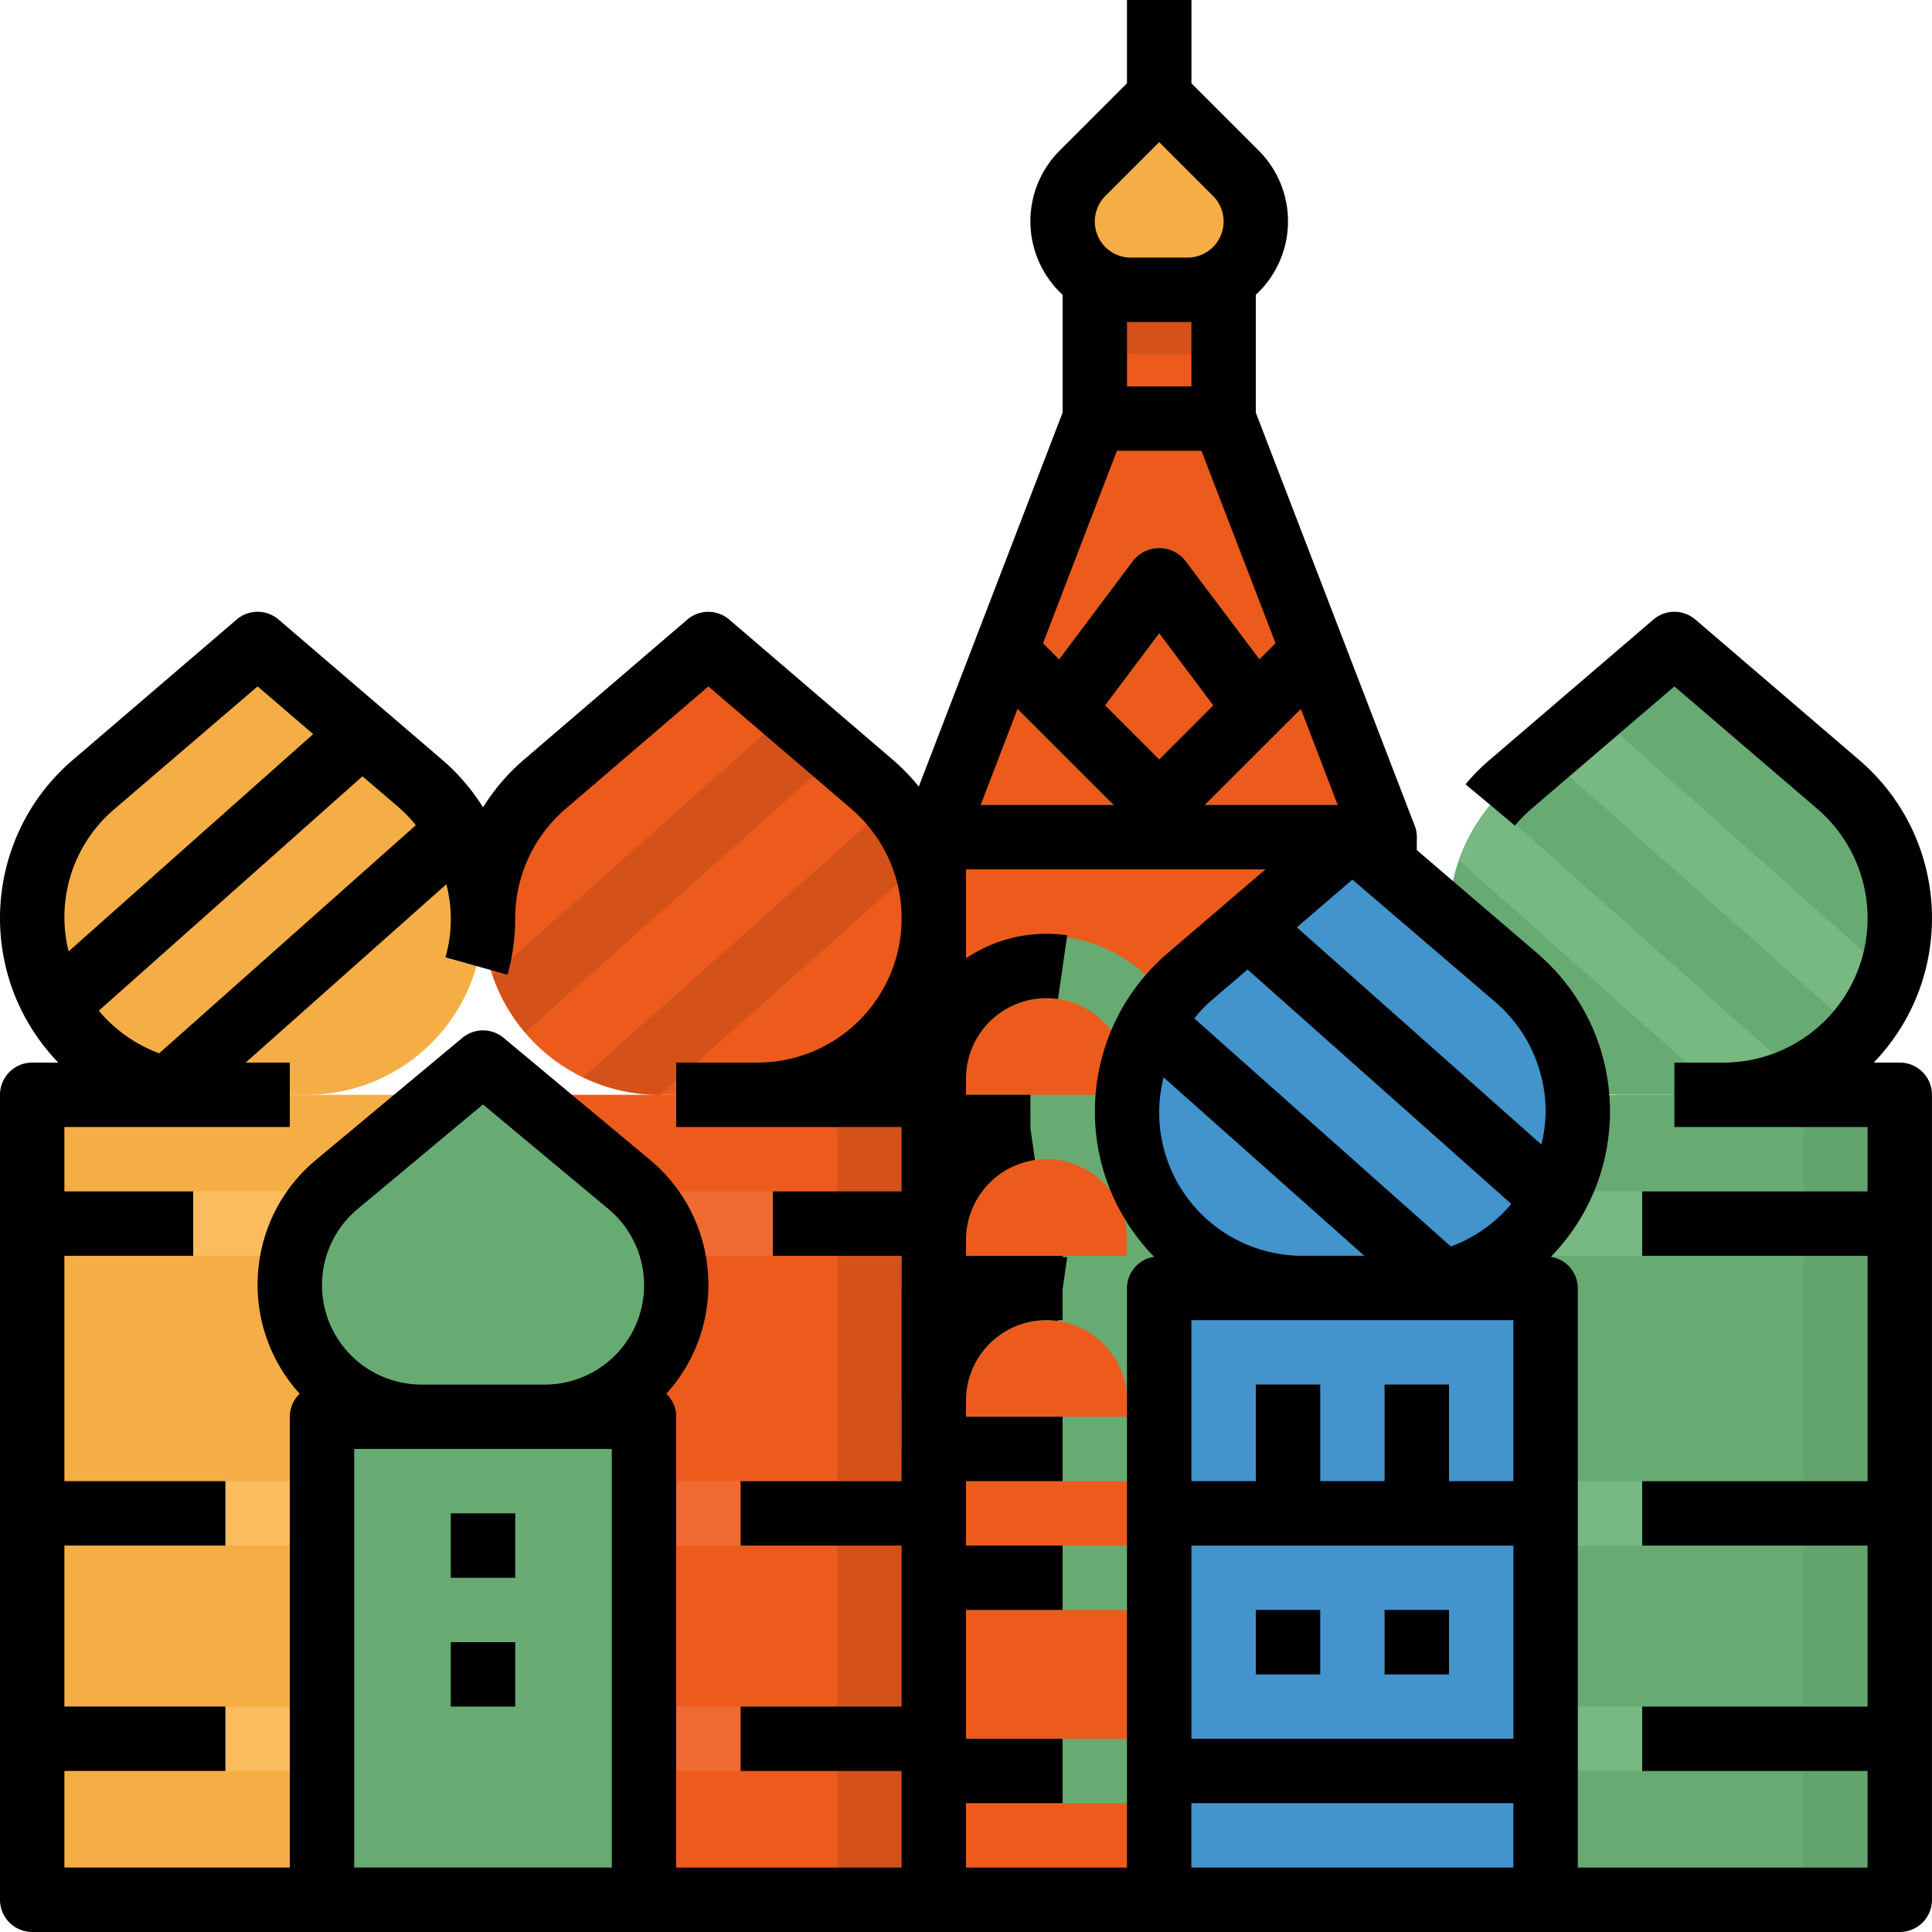 <svg width="117" height="117" fill="none" xmlns="http://www.w3.org/2000/svg"><path d="M115.049 66.299h-27.3v48.749h27.3v-48.75z" fill="#67AB73"/><path d="M115.049 66.299h-5.85v48.749h5.85v-48.75z" fill="#62A36E"/><path d="M115.049 72.149h-27.3v3.9h27.3v-3.9zm0 17.549h-27.3v3.9h27.3v-3.9zm0 13.65h-27.3v3.9h27.3v-3.9z" fill="#77B883"/><path d="M98.435 66.299h5.928c5.901.002 10.686-4.782 10.686-10.682v-.004a10.68 10.68 0 0 0-3.732-8.112L101.399 39l-9.917 8.502a10.68 10.68 0 0 0-3.732 8.112c0 5.9 4.781 10.686 10.682 10.686h.003z" fill="#67AB73"/><path d="M96.565 43.143l17.899 15.916a10.648 10.648 0 0 1-1.967 3.468L93.57 45.705l2.995-2.562zm-6.224 5.517l18.646 16.574a10.581 10.581 0 0 1-4.624 1.065h-.038L88.358 52.105a10.738 10.738 0 0 1 1.983-3.445z" fill="#77B883"/><path d="M56.55 66.299h-27.3v48.749h27.3v-48.75z" fill="#ED5B1C"/><path d="M56.55 66.299H50.7v48.749h5.85v-48.75z" fill="#D45119"/><path d="M56.55 72.149h-27.3v3.9h27.3v-3.9zm0 17.549h-27.3v3.9h27.3v-3.9zm0 13.65h-27.3v3.9h27.3v-3.9z" fill="#F06B32"/><path d="M45.864 66.299h-5.927c-5.901.002-10.684-4.782-10.686-10.682v-.004a10.68 10.68 0 0 1 3.732-8.112L42.9 39l9.918 8.502a10.683 10.683 0 0 1 3.732 8.112c.002 5.9-4.781 10.686-10.682 10.686h-.004z" fill="#ED5B1C"/><path d="M47.734 43.143L29.836 59.059c.43 1.27 1.1 2.447 1.967 3.469L50.73 45.705l-2.996-2.562zm6.225 5.517L35.313 65.234c1.441.7 3.022 1.065 4.623 1.065h.05L55.95 52.105a10.64 10.64 0 0 0-1.992-3.445z" fill="#D45119"/><path d="M29.25 66.299H1.952v48.749h27.3v-48.75z" fill="#F5AE45"/><path d="M29.25 72.149H1.952v3.9h27.3v-3.9zm0 17.549H1.952v3.9h27.3v-3.9zm0 13.65H1.952v3.9h27.3v-3.9z" fill="#FABC5F"/><path d="M18.565 66.299h-5.928c-5.9.002-10.684-4.782-10.686-10.682v-.004a10.68 10.68 0 0 1 3.732-8.112L15.601 39l9.917 8.502a10.683 10.683 0 0 1 3.732 8.112c.002 5.9-4.78 10.686-10.681 10.686h-.004z" fill="#F5AE45"/><path d="M20.435 43.143l-17.9 15.916a10.65 10.65 0 0 0 1.969 3.469L23.43 45.705l-2.995-2.562zm6.225 5.517L8.013 65.234a10.58 10.58 0 0 0 4.623 1.065h.049l15.966-14.194a10.646 10.646 0 0 0-1.993-3.445z" fill="#FABC5F"/><path d="M83.85 115.048h-27.3V50.699l9.75-25.35h7.8l9.75 25.35v64.349z" fill="#ED5B1C"/><path d="M74.1 15.6h-7.8v9.75h7.8V15.6z" fill="#ED5B1C"/><path d="M74.1 15.6h-7.8v5.85h7.8V15.6z" fill="#D45119"/><path d="M70.2 70.199H56.55a1.95 1.95 0 0 1-1.95-1.95v-2.925a8.776 8.776 0 0 1 17.55 0v2.925c0 1.078-.872 1.95-1.95 1.95zm-11.7-3.9h9.75v-.975a4.874 4.874 0 1 0-9.75 0v.975z" fill="#67AB73"/><path d="M83.85 70.199H70.2a1.95 1.95 0 0 1-1.95-1.95v-2.925a8.776 8.776 0 0 1 17.55 0v2.925c0 1.078-.872 1.95-1.95 1.95zm-11.7-3.9h9.75v-.975a4.874 4.874 0 1 0-9.75 0v.975z" fill="#67AB73"/><path d="M70.2 79.949H56.55a1.95 1.95 0 0 1-1.95-1.95v-2.925a8.776 8.776 0 0 1 17.55 0v2.925c0 1.078-.872 1.95-1.95 1.95zm-11.7-3.9h9.75v-.975a4.874 4.874 0 1 0-9.75 0v.975z" fill="#67AB73"/><path d="M83.85 79.949H70.2a1.95 1.95 0 0 1-1.95-1.95v-2.925a8.776 8.776 0 0 1 17.55 0v2.925c0 1.078-.872 1.95-1.95 1.95zm-11.7-3.9h9.75v-.975a4.874 4.874 0 1 0-9.75 0v.975z" fill="#67AB73"/><path d="M70.2 89.698H56.55a1.95 1.95 0 0 1-1.95-1.95v-2.924a8.776 8.776 0 0 1 17.55 0v2.925c0 1.078-.872 1.95-1.95 1.95zm-11.7-3.9h9.75v-.974a4.874 4.874 0 1 0-9.75 0v.975z" fill="#67AB73"/><path d="M83.85 89.698H70.2a1.95 1.95 0 0 1-1.95-1.95v-2.924a8.776 8.776 0 0 1 17.55 0v2.925c0 1.078-.872 1.95-1.95 1.95zm-11.7-3.9h9.75v-.974a4.874 4.874 0 1 0-9.75 0v.975zm11.7-33.148h-27.3a1.95 1.95 0 0 1 0-3.9h27.3a1.95 1.95 0 0 1 0 3.9zm-7.8-7.8a1.948 1.948 0 0 1-1.56-.78l-4.29-5.72-4.29 5.72a1.95 1.95 0 0 1-3.122-2.339l.002-.002 5.85-7.8a2.02 2.02 0 0 1 3.12 0l5.85 7.8a1.95 1.95 0 0 1-1.56 3.12z" fill="#67AB73"/><path d="M70.2 50.699c.517 0 1.014-.205 1.379-.571l8.704-8.705-1.515-3.933a1.904 1.904 0 0 0-.195.13L70.2 45.992l-8.371-8.372a1.894 1.894 0 0 0-.195-.13l-1.516 3.933 8.705 8.705a1.95 1.95 0 0 0 1.377.571z" fill="#67AB73"/><path d="M70.2 5.85l-4.64 4.639a4.137 4.137 0 0 0 2.925 7.06h3.429a4.134 4.134 0 0 0 2.925-7.06l-4.64-4.64z" fill="#F5AE45"/><path d="M72.15 0h-3.9v7.8h3.9V0z" fill="#F5AE45"/><path d="M83.85 93.598h-27.3v3.9h27.3v-3.9zm0 11.7h-27.3v3.9h27.3v-3.9zM32.983 85.799h-7.465a7.968 7.968 0 0 1-5.1-14.089l8.833-7.361 8.833 7.361a7.97 7.97 0 0 1-5.101 14.089z" fill="#67AB73"/><path d="M39 85.799H19.5v29.249H39v-29.25z" fill="#67AB73"/><path d="M31.2 91.648h-3.9v3.9h3.9v-3.9zm0 7.8h-3.9v3.9h3.9v-3.9z" fill="#5C9967"/><path d="M93.6 77.999H70.2v37.049h23.4v-37.05z" fill="#4394CC"/><path d="M79.95 83.849h-3.9v7.8h3.9v-7.8zm7.8 0h-3.9v7.8h3.9v-7.8zm-7.8 13.649h-3.9v3.9h3.9v-3.9zm7.8 0h-3.9v3.9h3.9v-3.9z" fill="#3678A6"/><path d="M93.6 89.698H70.2v3.9h23.4v-3.9zm0 15.6H70.2v3.9h23.4v-3.9z" fill="#3E89BD"/><path d="M78.936 77.999h5.928c5.9.002 10.685-4.782 10.685-10.682v-.004a10.68 10.68 0 0 0-3.732-8.112L81.9 50.699l-9.918 8.502a10.68 10.68 0 0 0-3.732 8.112c0 5.9 4.781 10.686 10.682 10.686h.004z" fill="#4394CC"/><path d="M77.066 54.843l17.898 15.915a10.653 10.653 0 0 1-1.967 3.47L74.07 57.405l2.995-2.562zm-6.225 5.517l18.646 16.574A10.58 10.58 0 0 1 84.864 78h-.04L68.86 63.805a10.74 10.74 0 0 1 1.983-3.446z" fill="#3E89BD"/><path d="M112.586 46.02l-9.919-8.503a1.95 1.95 0 0 0-2.535 0L90.21 46.02c-.528.45-1.015.944-1.46 1.476l2.993 2.5a9.166 9.166 0 0 1 1.004-1.018l8.652-7.41 8.65 7.41a8.738 8.738 0 0 1-5.684 15.372h-2.966v3.9h11.7v3.9h-13.65v3.9h13.65V89.7h-13.65v3.9h13.65v9.749h-13.65v3.9h13.65v5.85h-17.55v-35.1a1.923 1.923 0 0 0-1.635-1.885c4.865-4.986 4.767-12.971-.219-17.834a12.79 12.79 0 0 0-.608-.558L85.8 51.48v-.78c0-.24-.043-.476-.13-.7l-9.62-25.012v-7.135a6.056 6.056 0 0 0 .168-8.742L72.15 5.043V0h-3.9v5.043L64.182 9.11a6.055 6.055 0 0 0 .168 8.742v7.135l-8.71 22.647a12.448 12.448 0 0 0-1.56-1.613l-9.92-8.502a1.95 1.95 0 0 0-2.535 0l-9.913 8.5a12.527 12.527 0 0 0-2.461 2.872 12.568 12.568 0 0 0-2.463-2.872l-9.92-8.502a1.95 1.95 0 0 0-2.535 0L4.412 46.02C-.88 50.547-1.498 58.51 3.029 63.8c.162.187.328.37.5.55H1.95A1.95 1.95 0 0 0 0 66.3v48.749a1.95 1.95 0 0 0 1.95 1.95h113.098a1.95 1.95 0 0 0 1.95-1.95v-48.75a1.95 1.95 0 0 0-1.95-1.949h-1.577c4.832-5.015 4.682-12.997-.334-17.829a11.957 11.957 0 0 0-.552-.5zM67.64 27.3h5.12l4.485 11.65-.975.976-4.51-5.996a2.02 2.02 0 0 0-3.12 0l-4.5 6.002-.976-.975L67.64 27.3zm5.836 15.416L70.2 45.992l-3.276-3.276L70.2 38.35l3.276 4.366zm-6.033 6.033h-8.054l2.231-5.817 5.823 5.817zm11.337-5.817l2.23 5.817h-8.053l5.823-5.817zm-3.227 15.78l15.97 14.195a8.713 8.713 0 0 1-3.658 2.58L72.324 61.674c.284-.355.594-.687.93-.993l2.299-1.97zM91.65 79.948v9.75h-3.9v-5.85h-3.9v5.85h-3.9v-5.85h-3.9v5.85h-3.9v-9.75h19.5zm-9.029-3.9h-3.687a8.668 8.668 0 0 1-8.467-10.803l12.154 10.803zM72.15 93.599h19.5v11.699h-19.5v-11.7zM93.6 67.314a8.658 8.658 0 0 1-.254 2L78.536 56.16l3.364-2.892 8.65 7.41a8.729 8.729 0 0 1 3.05 6.638zM66.94 11.868l3.26-3.26 3.26 3.26a2.186 2.186 0 0 1-1.546 3.732h-3.428a2.183 2.183 0 0 1-2.186-2.184c0-.581.23-1.137.64-1.549zm4.974 7.632h.236v3.9h-3.9v-3.9h3.664zM25.181 49.974L9.641 63.787a8.713 8.713 0 0 1-3.657-2.58l15.968-14.195 2.299 1.97c.337.305.647.637.93.992zM6.949 48.98l8.652-7.413 3.364 2.891-14.81 13.157a8.584 8.584 0 0 1 2.794-8.635zM19.5 77.831a6.004 6.004 0 0 1 2.166-4.623l7.583-6.324 7.584 6.32a6.016 6.016 0 0 1-3.851 10.645h-7.465a6.026 6.026 0 0 1-6.017-6.018zm1.95 35.267v-25.35h15.6v25.35h-15.6zm19.5 0v-27.3c0-.526-.217-1.03-.597-1.396 3.648-4.028 3.34-10.252-.689-13.901a9.06 9.06 0 0 0-.333-.289l-8.832-7.36a1.95 1.95 0 0 0-2.5 0l-8.83 7.36c-4.19 3.465-4.776 9.668-1.311 13.857.093.113.191.224.288.333-.38.365-.594.87-.596 1.397v27.299H3.9v-5.85h9.75v-3.9H3.9v-9.75h9.75v-3.9H3.9V76.05h7.8v-3.9H3.9v-3.9h13.65v-3.9h-2.672l12.155-10.803a8.48 8.48 0 0 1-.055 4.427l3.756 1.053c.31-1.11.466-2.258.466-3.41a8.736 8.736 0 0 1 3.047-6.63l8.652-7.418 8.65 7.41a8.737 8.737 0 0 1-5.684 15.371H40.95v3.9H54.6v3.9h-7.8v3.9h7.8V89.7h-9.75v3.9h9.75v9.749h-9.75v3.9h9.75v5.85H40.95zm17.55 0v-3.9h5.849v-3.9H58.5v-7.8h5.85v-3.9H58.5v-3.9h5.85v-3.9H58.5v-.975a4.874 4.874 0 0 1 5.571-4.826v-.049h.28v-1.88l.278-1.93c-.092-.013-.195-.01-.279-.019v-.07H58.5v-.975a4.896 4.896 0 0 1 4.177-4.826l-.277-1.929V66.3h-3.9v-.975a4.874 4.874 0 0 1 5.571-4.826l.558-3.86a8.733 8.733 0 0 0-6.129 1.396V52.65h18.135l-5.918 5.07c-5.293 4.53-5.91 12.493-1.379 17.785.177.209.363.41.554.607a1.925 1.925 0 0 0-1.642 1.887v35.1H58.5zm13.649 0v-3.9h19.5v3.9h-19.5z" fill="#000"/><path d="M79.95 97.498h-3.9v3.9h3.9v-3.9zm7.8 0h-3.9v3.9h3.9v-3.9zm-56.55-5.85h-3.9v3.9h3.9v-3.9zm0 7.8h-3.9v3.9h3.9v-3.9z" fill="#000"/></svg>
